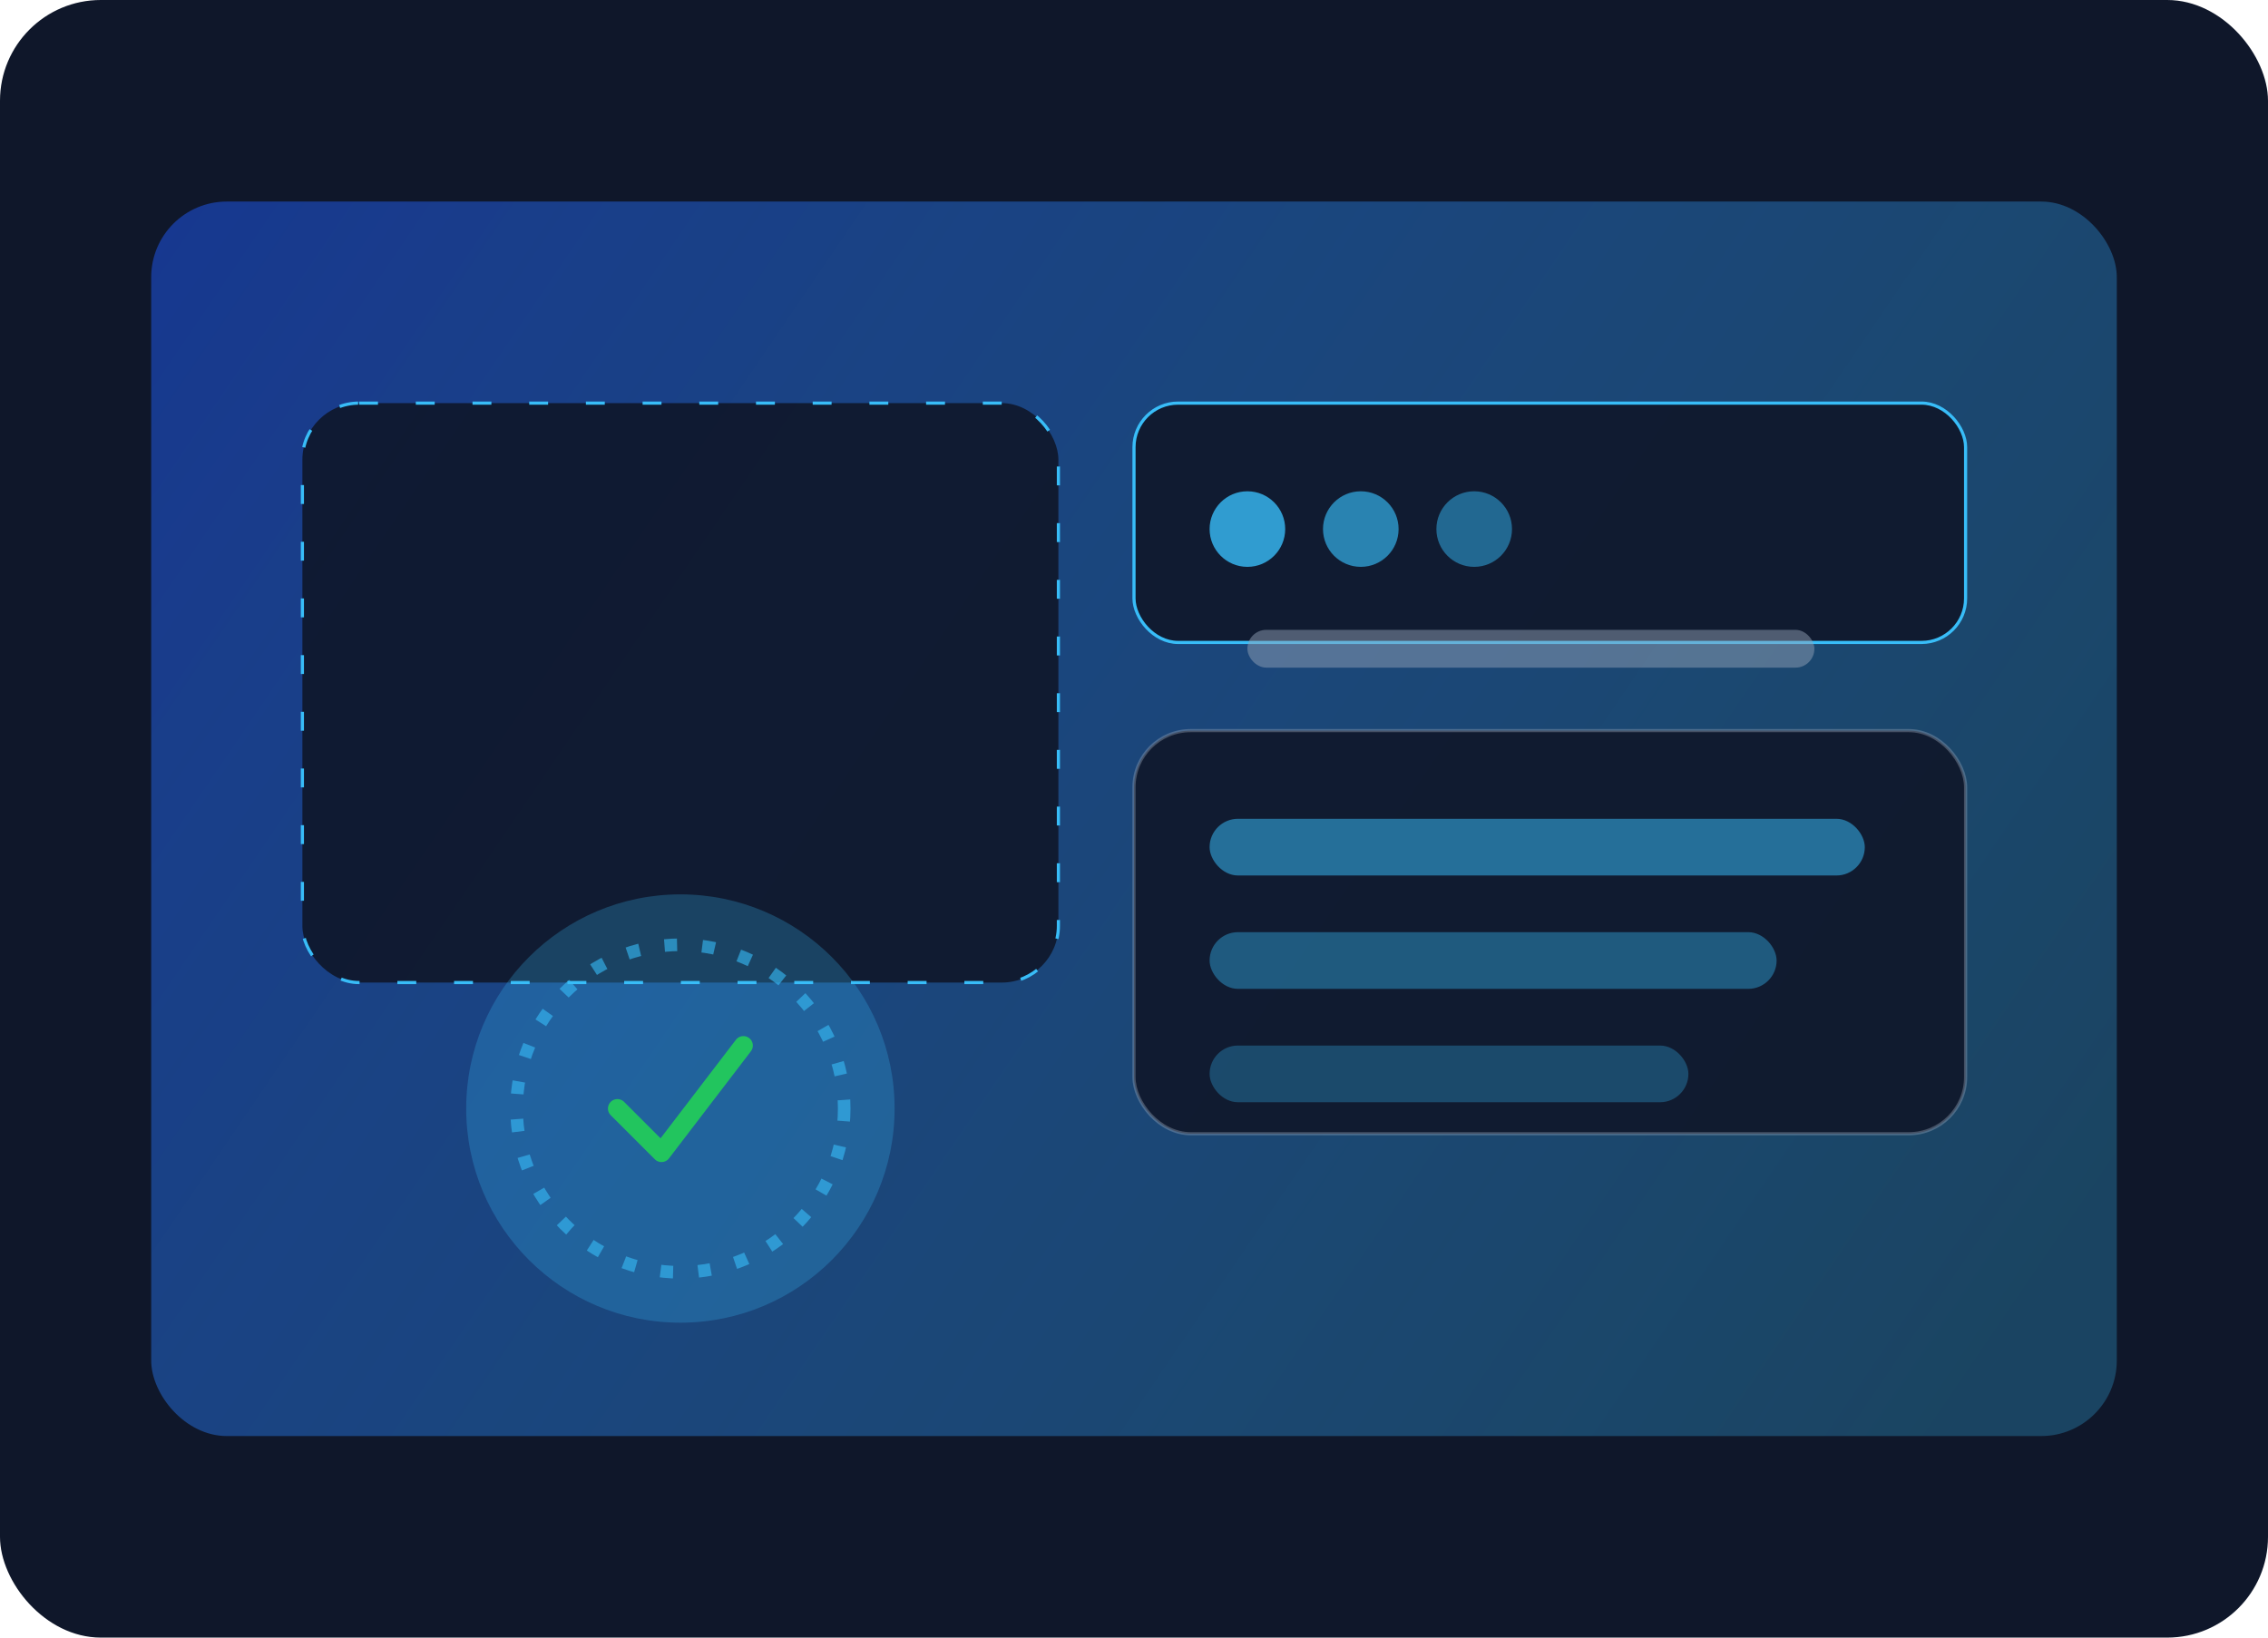 <svg width="720" height="520" viewBox="0 0 720 520" fill="none" xmlns="http://www.w3.org/2000/svg">
  <rect width="720" height="520" rx="32" fill="#0F172A" />
  <rect x="48" y="64" width="624" height="392" rx="24" fill="url(#gradient)" opacity="0.9" />
  <rect x="96" y="128" width="240" height="184" rx="18" fill="rgba(15,23,42,0.9)" stroke="#38BDF8" stroke-dasharray="6 12" />
  <rect x="360" y="128" width="264" height="76" rx="14" fill="rgba(15,23,42,0.9)" stroke="#38BDF8" />
  <rect x="360" y="232" width="264" height="128" rx="18" fill="rgba(15,23,42,0.9)" stroke="rgba(148,163,184,0.4)" />
  <circle cx="216" cy="352" r="68" fill="#38BDF8" opacity="0.25" />
  <circle cx="216" cy="352" r="52" stroke="#38BDF8" stroke-width="4" stroke-dasharray="4 8" opacity="0.6" />
  <path d="M196 352L210 366L236 332" stroke="#22C55E" stroke-width="6" stroke-linecap="round" stroke-linejoin="round" />
  <g opacity="0.8">
    <circle cx="396" cy="168" r="12" fill="#38BDF8" />
    <circle cx="432" cy="168" r="12" fill="#38BDF8" opacity="0.8" />
    <circle cx="468" cy="168" r="12" fill="#38BDF8" opacity="0.6" />
    <rect x="396" y="200" width="180" height="12" rx="6" fill="#94A3B8" opacity="0.6" />
  </g>
  <g opacity="0.65">
    <rect x="384" y="260" width="208" height="18" rx="9" fill="#38BDF8" opacity="0.8" />
    <rect x="384" y="296" width="180" height="18" rx="9" fill="#38BDF8" opacity="0.6" />
    <rect x="384" y="332" width="152" height="18" rx="9" fill="#38BDF8" opacity="0.45" />
  </g>
  <defs>
    <linearGradient id="gradient" x1="48" y1="64" x2="624" y2="456" gradientUnits="userSpaceOnUse">
      <stop stop-color="#1D4ED8" stop-opacity="0.65" />
      <stop offset="1" stop-color="#38BDF8" stop-opacity="0.3" />
    </linearGradient>
  </defs>
</svg>
